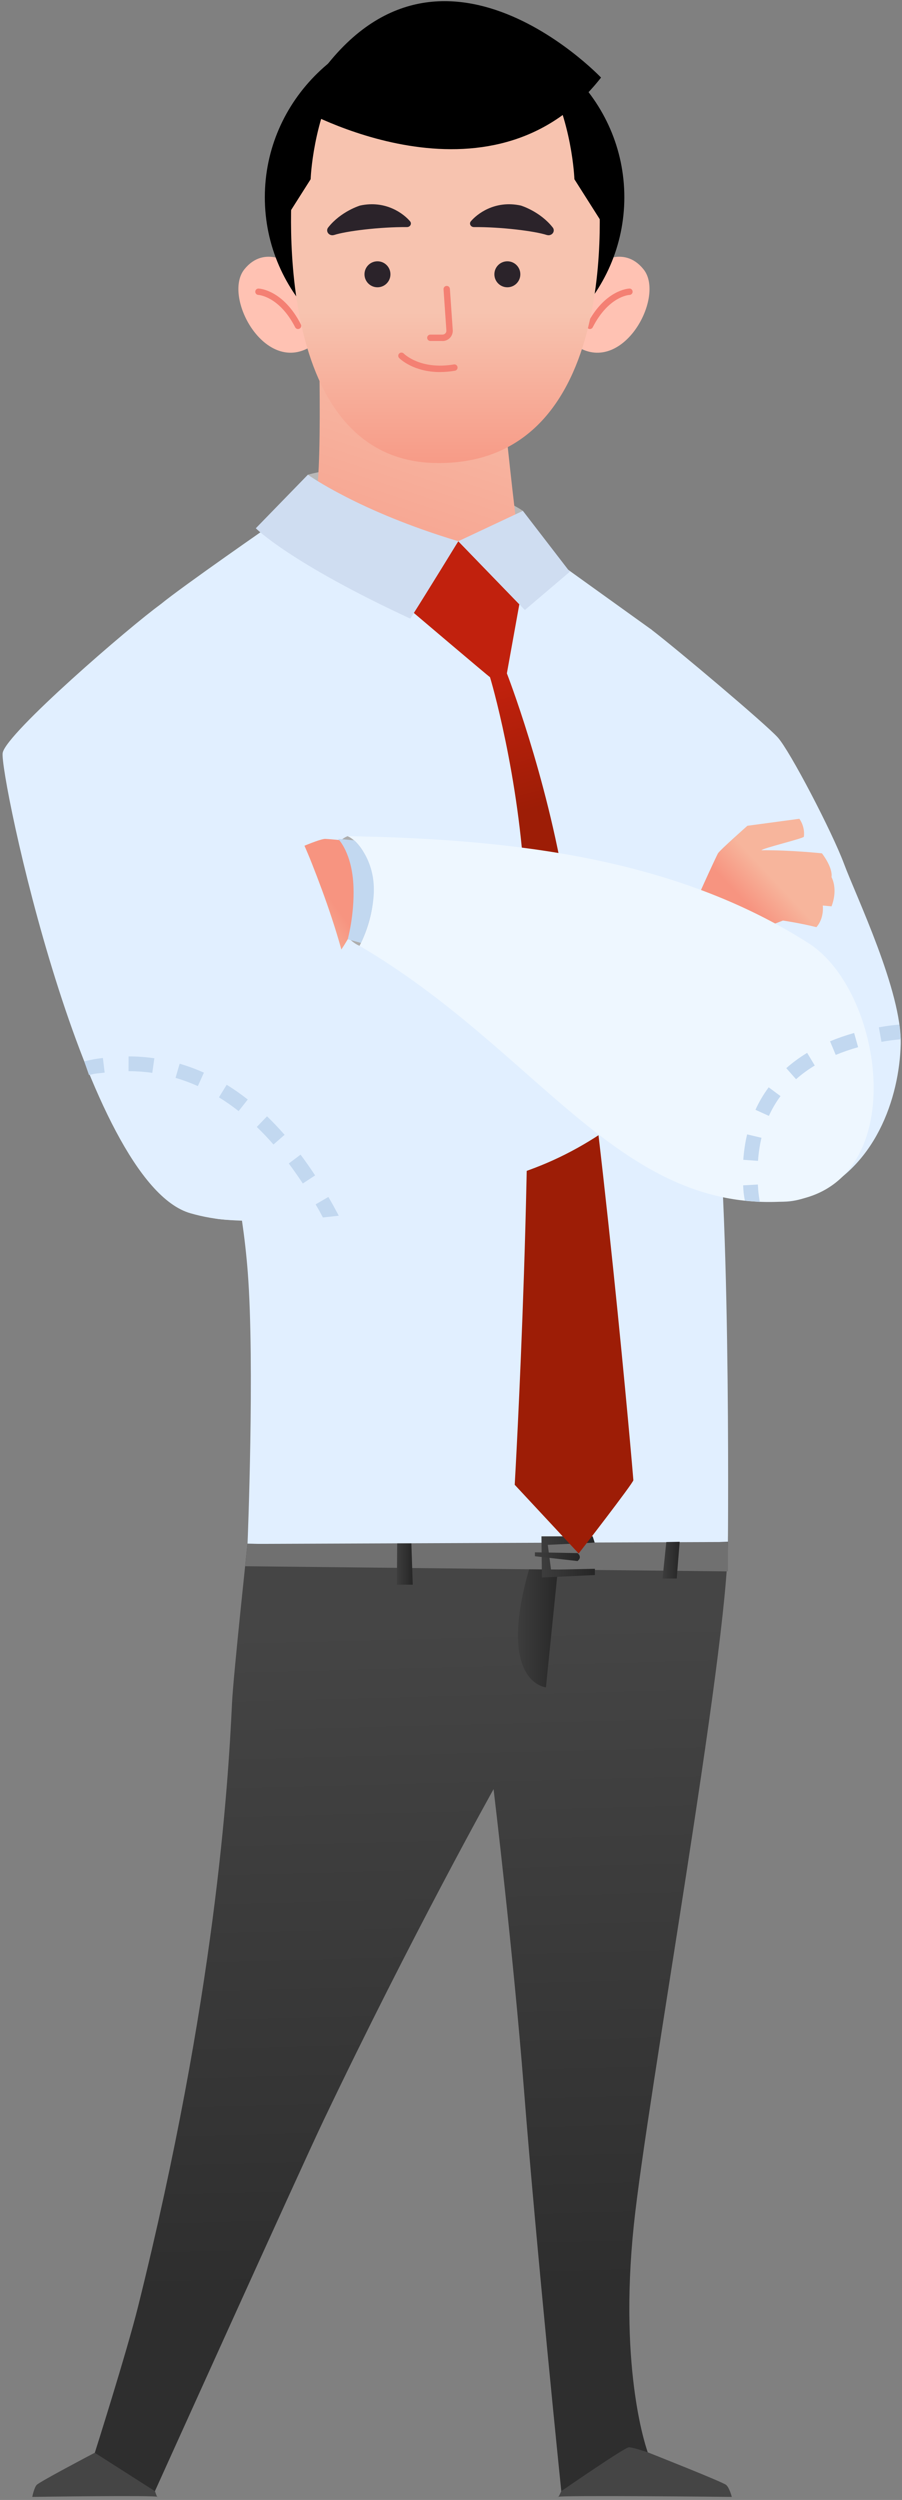 <svg width="232" height="643" viewBox="0 0 232 643" fill="none" xmlns="http://www.w3.org/2000/svg">
<rect x="0" y="0" width="232" height="643" fill="#808080" stroke="none"/>
<g clip-path="url(#clip0_203_2824)">
<path d="M134.492 131.397C128.678 127.271 100.12 116.363 79.177 122.101C76.054 130.64 75.352 134.55 75.352 134.55L134.492 144.152V131.397Z" fill="#B8B8B8"/>
<path d="M139.866 142.062C130.055 134.478 112.217 125.794 99.877 125.596C87.538 125.398 82.903 125.776 70.384 134.541C57.864 143.314 108.797 189.659 108.797 189.659L149.586 175.057L139.866 142.053V142.062Z" fill="#401C00"/>
<path d="M188.215 642.217C188.215 642.217 143.511 641.74 143.511 642.217C143.511 642.695 144.366 640.731 144.366 640.731C144.366 640.731 159.207 628.129 160.935 627.841C162.654 627.553 165.489 630.3 166.614 630.751C167.739 631.201 185.92 638.38 186.784 639.146C187.648 639.911 188.224 642.208 188.224 642.208L188.215 642.217Z" fill="#454545"/>
<path d="M8.3 642.217C8.3 642.217 40.521 641.74 40.521 642.217C40.521 642.695 39.855 640.731 39.855 640.731C39.855 640.731 35.984 633.471 32.429 631.39C31.25 630.696 25.265 630.408 24.392 630.849C23.519 631.3 10.082 638.371 9.416 639.146C8.75 639.911 8.3 642.208 8.3 642.208V642.217Z" fill="#454545"/>
<path d="M167.586 161.969C174.265 167.104 196.927 186.209 200.059 189.686C203.182 193.163 214.01 213.908 217.106 222.222C220.202 230.536 232.01 255.037 231.668 268.594C231.317 282.151 225.296 300.896 207.898 307.778C190.51 314.66 177.136 293.275 173.491 268.423C169.845 243.57 160.998 156.907 167.595 161.969H167.586Z" fill="#E1EFFF"/>
<path d="M187.225 396.558C187.225 424.662 166.425 539.637 163.023 572.317C159.045 610.456 166.614 630.759 166.614 630.759C166.614 630.759 162.843 629.453 161.763 629.453C160.683 629.453 144.366 640.74 144.366 640.74C144.366 640.74 137.985 578.586 134.763 537.421C132.027 502.435 126.95 460.18 126.95 460.18C126.95 460.18 106.16 497.301 83.164 545.492C77.62 557.103 39.846 640.74 39.846 640.74L24.384 630.867C24.384 630.867 32.601 604.979 35.535 593.17C55.363 513.46 58.675 459.378 59.683 437.949C60.007 431.013 63.661 397.071 63.661 397.071C69.943 375.552 106.673 380.146 131.208 379.029C167.469 377.38 187.207 372.417 187.216 396.567L187.225 396.558Z" fill="url(#paint0_linear_203_2824)"/>
<path d="M144.51 393.622L140.415 433.994C140.415 433.994 125.862 432.724 138.156 397.081L144.51 393.622Z" fill="url(#paint1_linear_203_2824)"/>
<path d="M81.346 63.839C81.346 63.839 83.02 107.058 81.787 123.362C81.031 133.388 47.262 148.638 47.262 162.375C83.605 165.095 170.367 187.56 170.367 172.58C170.367 157.6 134.618 148.476 133.043 136.324C131.468 124.164 129.254 102.068 129.254 102.068L96.619 96.771L81.355 63.839H81.346Z" fill="url(#paint2_linear_203_2824)"/>
<path d="M145.941 150.016L117.878 139.207L70.591 141.45L143.475 233.437C143.475 233.437 148.191 170.275 145.941 150.016Z" fill="#F7F7F7"/>
<path d="M139.866 142.062C134.52 162.771 110.813 150.656 110.813 150.656L70.384 134.541C70.384 134.541 46.974 150.764 41.313 155.421C35.643 160.078 24.663 194.632 36.138 225.015C47.614 255.398 60.997 291.762 63.724 327.172C65.551 350.925 63.67 397.045 63.67 397.045C63.67 397.045 109.328 397.936 144.51 397.549C171.943 397.243 187.225 396.54 187.225 396.54C187.225 396.54 188.089 299.5 182.923 274.062C181.015 261.622 193.921 243.913 189.619 227.645C185.317 211.377 174.256 172.193 167.587 161.961L139.875 142.053L139.866 142.062Z" fill="#E1EFFF"/>
<path d="M63.67 397.107L63.058 402.845L187.225 404.17V396.603L63.67 397.107Z" fill="#707070"/>
<path d="M102.155 396.973H105.809L106.16 407.593H102.083L102.155 396.973Z" fill="url(#paint3_linear_203_2824)"/>
<path d="M171.375 396.621L170.412 405.998H174.057L174.813 396.558L171.375 396.621Z" fill="url(#paint4_linear_203_2824)"/>
<path d="M152.439 395.153H139.263L139.38 405.746L153.006 405.106V403.494L141.729 403.737L140.892 397.342L152.961 396.765L152.439 395.153Z" fill="url(#paint5_linear_203_2824)"/>
<path d="M148.541 399.467L137.579 399.26V400.269L148.541 401.512C148.541 401.512 149.891 400.566 148.541 399.467Z" fill="url(#paint6_linear_203_2824)"/>
<path d="M117.878 139.207L133.575 155.43L130.371 173.193C130.371 173.193 140.559 199.297 145.464 229.257C154.896 286.853 162.907 380.254 162.907 380.713C162.907 381.416 148.839 399.567 148.839 399.567L132.387 381.893C132.387 381.893 137.85 287.952 135.024 229.023C133.611 199.586 126.069 174.166 126.024 174.166C125.88 174.166 105.539 156.889 105.539 156.889L117.887 139.198L117.878 139.207Z" fill="url(#paint7_linear_203_2824)"/>
<path d="M89.429 215.07C89.429 215.07 83.228 216.79 84.722 229.014C86.216 241.246 92.489 243.273 92.489 243.273C92.489 243.273 100.706 237.301 98.357 227.167C96.017 217.034 89.429 215.07 89.429 215.07Z" fill="#ADADAD"/>
<path d="M89.581 216.304C89.581 216.304 85.45 215.854 83.695 215.764C81.94 215.673 72.049 220.258 72.049 220.258C72.049 220.258 72.49 244.174 85.783 246.903C86.98 245.552 88.465 243.273 89.437 241.589C91.381 241.418 92.119 240.958 92.119 240.958C92.119 240.958 97.654 224.492 89.563 216.304H89.581Z" fill="url(#paint8_linear_203_2824)"/>
<path d="M41.313 155.43C33.465 161.078 1.667 188.524 0.695 193.623C-0.277 198.721 21.765 304.328 49.008 312.065C76.252 319.803 89.671 300.139 91.66 286.609C95.081 263.379 87.016 239.355 80.248 222.168C69.394 194.604 41.304 155.43 41.304 155.43H41.313Z" fill="#E1EFFF"/>
<path d="M190.501 252.2C190.501 252.2 190.492 234.626 176.677 231.266C163.896 232.428 98.726 240.814 87.772 244.489C70.384 250.317 50.682 256.407 44.4 273.927C36.219 296.743 44.868 312.3 56.578 313.588C69.052 314.957 102.362 313.768 137.517 300.392C172.671 287.015 190.51 252.218 190.51 252.218L190.501 252.2Z" fill="#E1EFFF"/>
<path d="M178.206 233.914C178.089 233.572 184.201 220.295 184.66 219.493C185.119 218.682 192.238 212.395 192.238 212.395L205.594 210.593C205.594 210.593 207.097 212.494 206.764 215.205C206.71 215.638 195.883 218.232 195.865 218.691C203.425 218.619 211.408 219.484 211.408 219.484C211.408 219.484 214.225 223.042 213.874 225.582C214.999 227.897 214.801 230.717 213.874 233.122L211.624 232.905C211.624 232.905 212.065 236.121 209.986 238.472C205.954 237.445 201.391 236.77 201.391 236.77C201.391 236.77 195.784 238.941 194.371 239.382C193.039 240.202 192.67 248.444 189.475 249.813C183.472 249.255 178.188 233.905 178.188 233.905L178.206 233.914Z" fill="url(#paint9_linear_203_2824)"/>
<path d="M208.006 242.625C173.751 220.691 131.684 215.763 89.419 215.07C93.973 217.043 99.949 228.239 92.479 243.273C138.182 270.134 158.685 311.128 200.833 309.084C234.782 307.435 228.158 255.524 208.015 242.625H208.006Z" fill="#EEF7FF"/>
<path d="M91.129 216.142L86.962 215.764C86.962 215.764 90.625 219.304 90.922 228.194C91.165 235.374 89.437 241.589 89.437 241.589L92.839 242.526C92.839 242.526 95.827 236.77 96.142 229.744C96.547 220.835 91.129 216.142 91.129 216.142Z" fill="#C2D8F0"/>
<path d="M117.878 139.207L134.996 156.898L146.553 147.07L134.492 131.397L117.878 139.207Z" fill="#CFDDF1"/>
<path d="M117.878 139.207C117.878 139.207 110.138 151.854 105.53 159.114C74.551 144.738 65.794 135.874 65.794 135.874L79.186 122.101C79.186 122.101 92.246 131.523 117.878 139.207Z" fill="#CFDDF1"/>
<path d="M81.184 309.769L84.46 307.859C85.477 309.607 86.035 310.615 87.133 312.687L83.047 313.138C81.976 311.12 82.183 311.489 81.184 309.778V309.769ZM74.271 299.257L77.305 296.978C78.564 298.662 79.825 300.455 81.049 302.319L77.88 304.4C76.701 302.608 75.486 300.878 74.28 299.257H74.271ZM66.045 289.862L68.682 287.123C70.212 288.6 71.733 290.204 73.2 291.879L70.338 294.374C68.943 292.771 67.503 291.258 66.045 289.853V289.862ZM56.316 282.241L58.305 279.007C60.141 280.133 61.959 281.412 63.723 282.799L61.374 285.781C59.727 284.484 58.026 283.295 56.316 282.241ZM45.147 277.242L46.209 273.594C48.315 274.206 50.412 274.981 52.446 275.891L50.889 279.35C49.017 278.512 47.082 277.791 45.147 277.233V277.242ZM21.674 272.99C23.861 272.468 24.338 272.378 26.462 272.116L26.921 275.882C24.941 276.125 24.941 276.008 22.889 276.494L21.665 272.981L21.674 272.99ZM33.059 275.512L33.077 271.711C35.309 271.711 37.541 271.882 39.702 272.188L39.17 275.945C37.172 275.656 35.12 275.512 33.059 275.503V275.512Z" fill="#C2D8F0"/>
<path d="M191.14 304.877L194.929 304.661C195.037 306.616 195.091 307.057 195.424 309.147L191.572 308.813C191.221 306.597 191.257 306.949 191.14 304.868V304.877ZM191.176 298.31C191.338 296.04 191.671 293.843 192.166 291.771L195.856 292.644C195.415 294.518 195.109 296.518 194.965 298.581L191.185 298.31H191.176ZM194.308 285.447C195.235 283.403 196.378 281.457 197.71 279.664L200.752 281.925C199.582 283.502 198.583 285.204 197.764 287.015L194.308 285.447ZM202.237 274.737C203.848 273.305 205.657 271.981 207.601 270.801L209.563 274.053C207.808 275.115 206.188 276.304 204.748 277.584L202.237 274.737ZM213.496 267.828C215.44 267.017 217.528 266.297 219.688 265.684L220.714 269.341C218.698 269.909 216.763 270.585 214.954 271.332L213.496 267.828ZM226.043 264.234C228.113 263.865 229.13 263.73 231.335 263.522L231.677 267.306C229.589 267.504 228.68 267.621 226.718 267.972L226.052 264.234H226.043Z" fill="#C2D8F0"/>
<path d="M75.352 68.235C75.352 68.235 68.151 62.641 62.841 69.289C57.027 76.567 68.862 97.789 81.076 88.34L75.352 68.235Z" fill="#FFC2B3"/>
<path d="M76.648 84.629C76.351 84.629 76.063 84.467 75.919 84.178C71.815 76.18 66.496 75.855 66.442 75.855C65.992 75.837 65.641 75.45 65.659 74.999C65.677 74.549 66.055 74.189 66.514 74.216C66.766 74.225 72.85 74.585 77.386 83.431C77.593 83.836 77.431 84.332 77.026 84.539C76.909 84.602 76.774 84.629 76.648 84.629Z" fill="#F48073"/>
<path d="M153.024 68.235C153.024 68.235 160.224 62.641 165.534 69.289C171.348 76.567 159.513 97.789 147.3 88.34L153.024 68.235Z" fill="#FFC2B3"/>
<path d="M151.728 84.629C151.602 84.629 151.476 84.602 151.35 84.539C150.945 84.332 150.783 83.836 150.99 83.431C155.526 74.585 161.601 74.225 161.862 74.216C162.312 74.171 162.699 74.549 162.717 75C162.735 75.45 162.384 75.837 161.934 75.856C161.7 75.865 156.516 76.252 152.457 84.179C152.313 84.467 152.025 84.629 151.728 84.629Z" fill="#F48073"/>
<path d="M114.349 95.862C139.884 95.862 160.584 75.657 160.584 50.733C160.584 25.809 139.884 5.604 114.349 5.604C88.815 5.604 68.115 25.809 68.115 50.733C68.115 75.657 88.815 95.862 114.349 95.862Z" fill="black"/>
<path d="M75.28 45.688C75.28 45.688 68.062 119.057 112.757 119.102C161.907 119.156 153.762 45.688 153.762 45.688C153.762 45.688 153.501 14.315 114.17 14.315C78.115 14.315 75.28 45.688 75.28 45.688Z" fill="url(#paint10_linear_203_2824)"/>
<path d="M113.819 87.7H110.687C110.237 87.7 109.868 87.331 109.868 86.881C109.868 86.43 110.237 86.061 110.687 86.061H113.819C114.107 86.061 114.368 85.944 114.557 85.737C114.746 85.529 114.836 85.25 114.809 84.971L114.08 74.414C114.053 73.963 114.386 73.567 114.845 73.54C115.313 73.513 115.691 73.846 115.718 74.306L116.447 84.836C116.519 85.547 116.276 86.295 115.781 86.845C115.286 87.394 114.566 87.718 113.819 87.718V87.7Z" fill="#F48073"/>
<path d="M100.426 70.55C100.426 72.397 98.932 73.892 97.087 73.892C95.242 73.892 93.748 72.397 93.748 70.55C93.748 68.703 95.242 67.208 97.087 67.208C98.932 67.208 100.426 68.703 100.426 70.55Z" fill="#2B232A"/>
<path d="M133.835 70.55C133.835 72.397 132.341 73.892 130.496 73.892C128.651 73.892 127.157 72.397 127.157 70.55C127.157 68.703 128.651 67.208 130.496 67.208C132.341 67.208 133.835 68.703 133.835 70.55Z" fill="#2B232A"/>
<path d="M113.198 95.7C106.295 95.7 102.839 92.259 102.668 92.087C102.353 91.763 102.353 91.241 102.677 90.925C103.001 90.61 103.523 90.61 103.838 90.925C104.009 91.097 108.185 95.177 116.735 93.736C117.176 93.655 117.608 93.961 117.68 94.411C117.752 94.862 117.455 95.285 117.005 95.357C115.637 95.591 114.359 95.691 113.189 95.691L113.198 95.7Z" fill="#F48073"/>
<path d="M85.936 60.443C89.032 59.434 97.681 58.353 104.684 58.407C105.512 58.407 105.98 57.534 105.476 56.93C103.955 55.102 99.338 51.4 92.614 52.868C92.614 52.868 87.673 54.345 84.397 58.525C84.181 58.804 84.1 59.155 84.172 59.489C84.325 60.236 85.162 60.696 85.936 60.434V60.443Z" fill="#2B232A"/>
<path d="M140.639 60.443C137.543 59.434 128.894 58.353 121.892 58.407C121.064 58.407 120.596 57.534 121.1 56.93C122.621 55.102 127.238 51.4 133.961 52.868C133.961 52.868 138.902 54.345 142.178 58.525C142.394 58.804 142.475 59.155 142.403 59.489C142.25 60.236 141.413 60.696 140.639 60.434V60.443Z" fill="#2B232A"/>
<path d="M72.499 57.768L79.897 46.102C79.897 46.102 80.41 30.907 87.719 18.368C87.719 18.368 68.323 31.987 72.499 57.768Z" fill="black"/>
<path d="M155.139 57.768L147.741 46.102C147.741 46.102 147.228 30.907 139.92 18.368C139.92 18.368 159.315 31.987 155.139 57.768Z" fill="black"/>
<path d="M76.864 27.745C76.864 27.745 126.267 56.218 154.59 19.953C154.59 19.953 108.113 -29.076 76.864 27.745Z" fill="black"/>
</g>
<defs>
<linearGradient id="paint0_linear_203_2824" x1="103.352" y1="417.987" x2="107.751" y2="588.747" gradientUnits="userSpaceOnUse">
<stop stop-color="#454545"/>
<stop offset="1" stop-color="#2E2E2E"/>
</linearGradient>
<linearGradient id="paint1_linear_203_2824" x1="133.224" y1="413.808" x2="144.51" y2="413.808" gradientUnits="userSpaceOnUse">
<stop stop-color="#3D3D3D"/>
<stop offset="1" stop-color="#262626"/>
</linearGradient>
<linearGradient id="paint2_linear_203_2824" x1="136.589" y1="81.899" x2="104.193" y2="180.996" gradientUnits="userSpaceOnUse">
<stop stop-color="#F7C3AF"/>
<stop offset="1" stop-color="#F79480"/>
</linearGradient>
<linearGradient id="paint3_linear_203_2824" x1="102.083" y1="402.287" x2="106.16" y2="402.287" gradientUnits="userSpaceOnUse">
<stop stop-color="#3D3D3D"/>
<stop offset="1" stop-color="#262626"/>
</linearGradient>
<linearGradient id="paint4_linear_203_2824" x1="170.412" y1="401.278" x2="174.813" y2="401.278" gradientUnits="userSpaceOnUse">
<stop stop-color="#3D3D3D"/>
<stop offset="1" stop-color="#262626"/>
</linearGradient>
<linearGradient id="paint5_linear_203_2824" x1="139.263" y1="400.449" x2="153.006" y2="400.449" gradientUnits="userSpaceOnUse">
<stop stop-color="#3D3D3D"/>
<stop offset="1" stop-color="#262626"/>
</linearGradient>
<linearGradient id="paint6_linear_203_2824" x1="137.588" y1="400.386" x2="149.144" y2="400.386" gradientUnits="userSpaceOnUse">
<stop stop-color="#3D3D3D"/>
<stop offset="1" stop-color="#262626"/>
</linearGradient>
<linearGradient id="paint7_linear_203_2824" x1="100.562" y1="145.422" x2="118.356" y2="212.955" gradientUnits="userSpaceOnUse">
<stop stop-color="#C1210D"/>
<stop offset="0.52" stop-color="#C1210D"/>
<stop offset="1" stop-color="#9D1D06"/>
</linearGradient>
<linearGradient id="paint8_linear_203_2824" x1="75.505" y1="236.049" x2="84.051" y2="229.876" gradientUnits="userSpaceOnUse">
<stop stop-color="#F7B59C"/>
<stop offset="1" stop-color="#F79480"/>
</linearGradient>
<linearGradient id="paint9_linear_203_2824" x1="199.546" y1="226.825" x2="192.692" y2="233.233" gradientUnits="userSpaceOnUse">
<stop stop-color="#F7B59C"/>
<stop offset="1" stop-color="#F79480"/>
</linearGradient>
<linearGradient id="paint10_linear_203_2824" x1="114.557" y1="80.359" x2="114.557" y2="125.632" gradientUnits="userSpaceOnUse">
<stop stop-color="#F7C3AF"/>
<stop offset="1" stop-color="#F79480"/>
</linearGradient>
<clipPath id="clip0_203_2824">
<rect width="231" height="642" fill="white" transform="translate(0.668 0.298)"/>
</clipPath>
</defs>
</svg>
